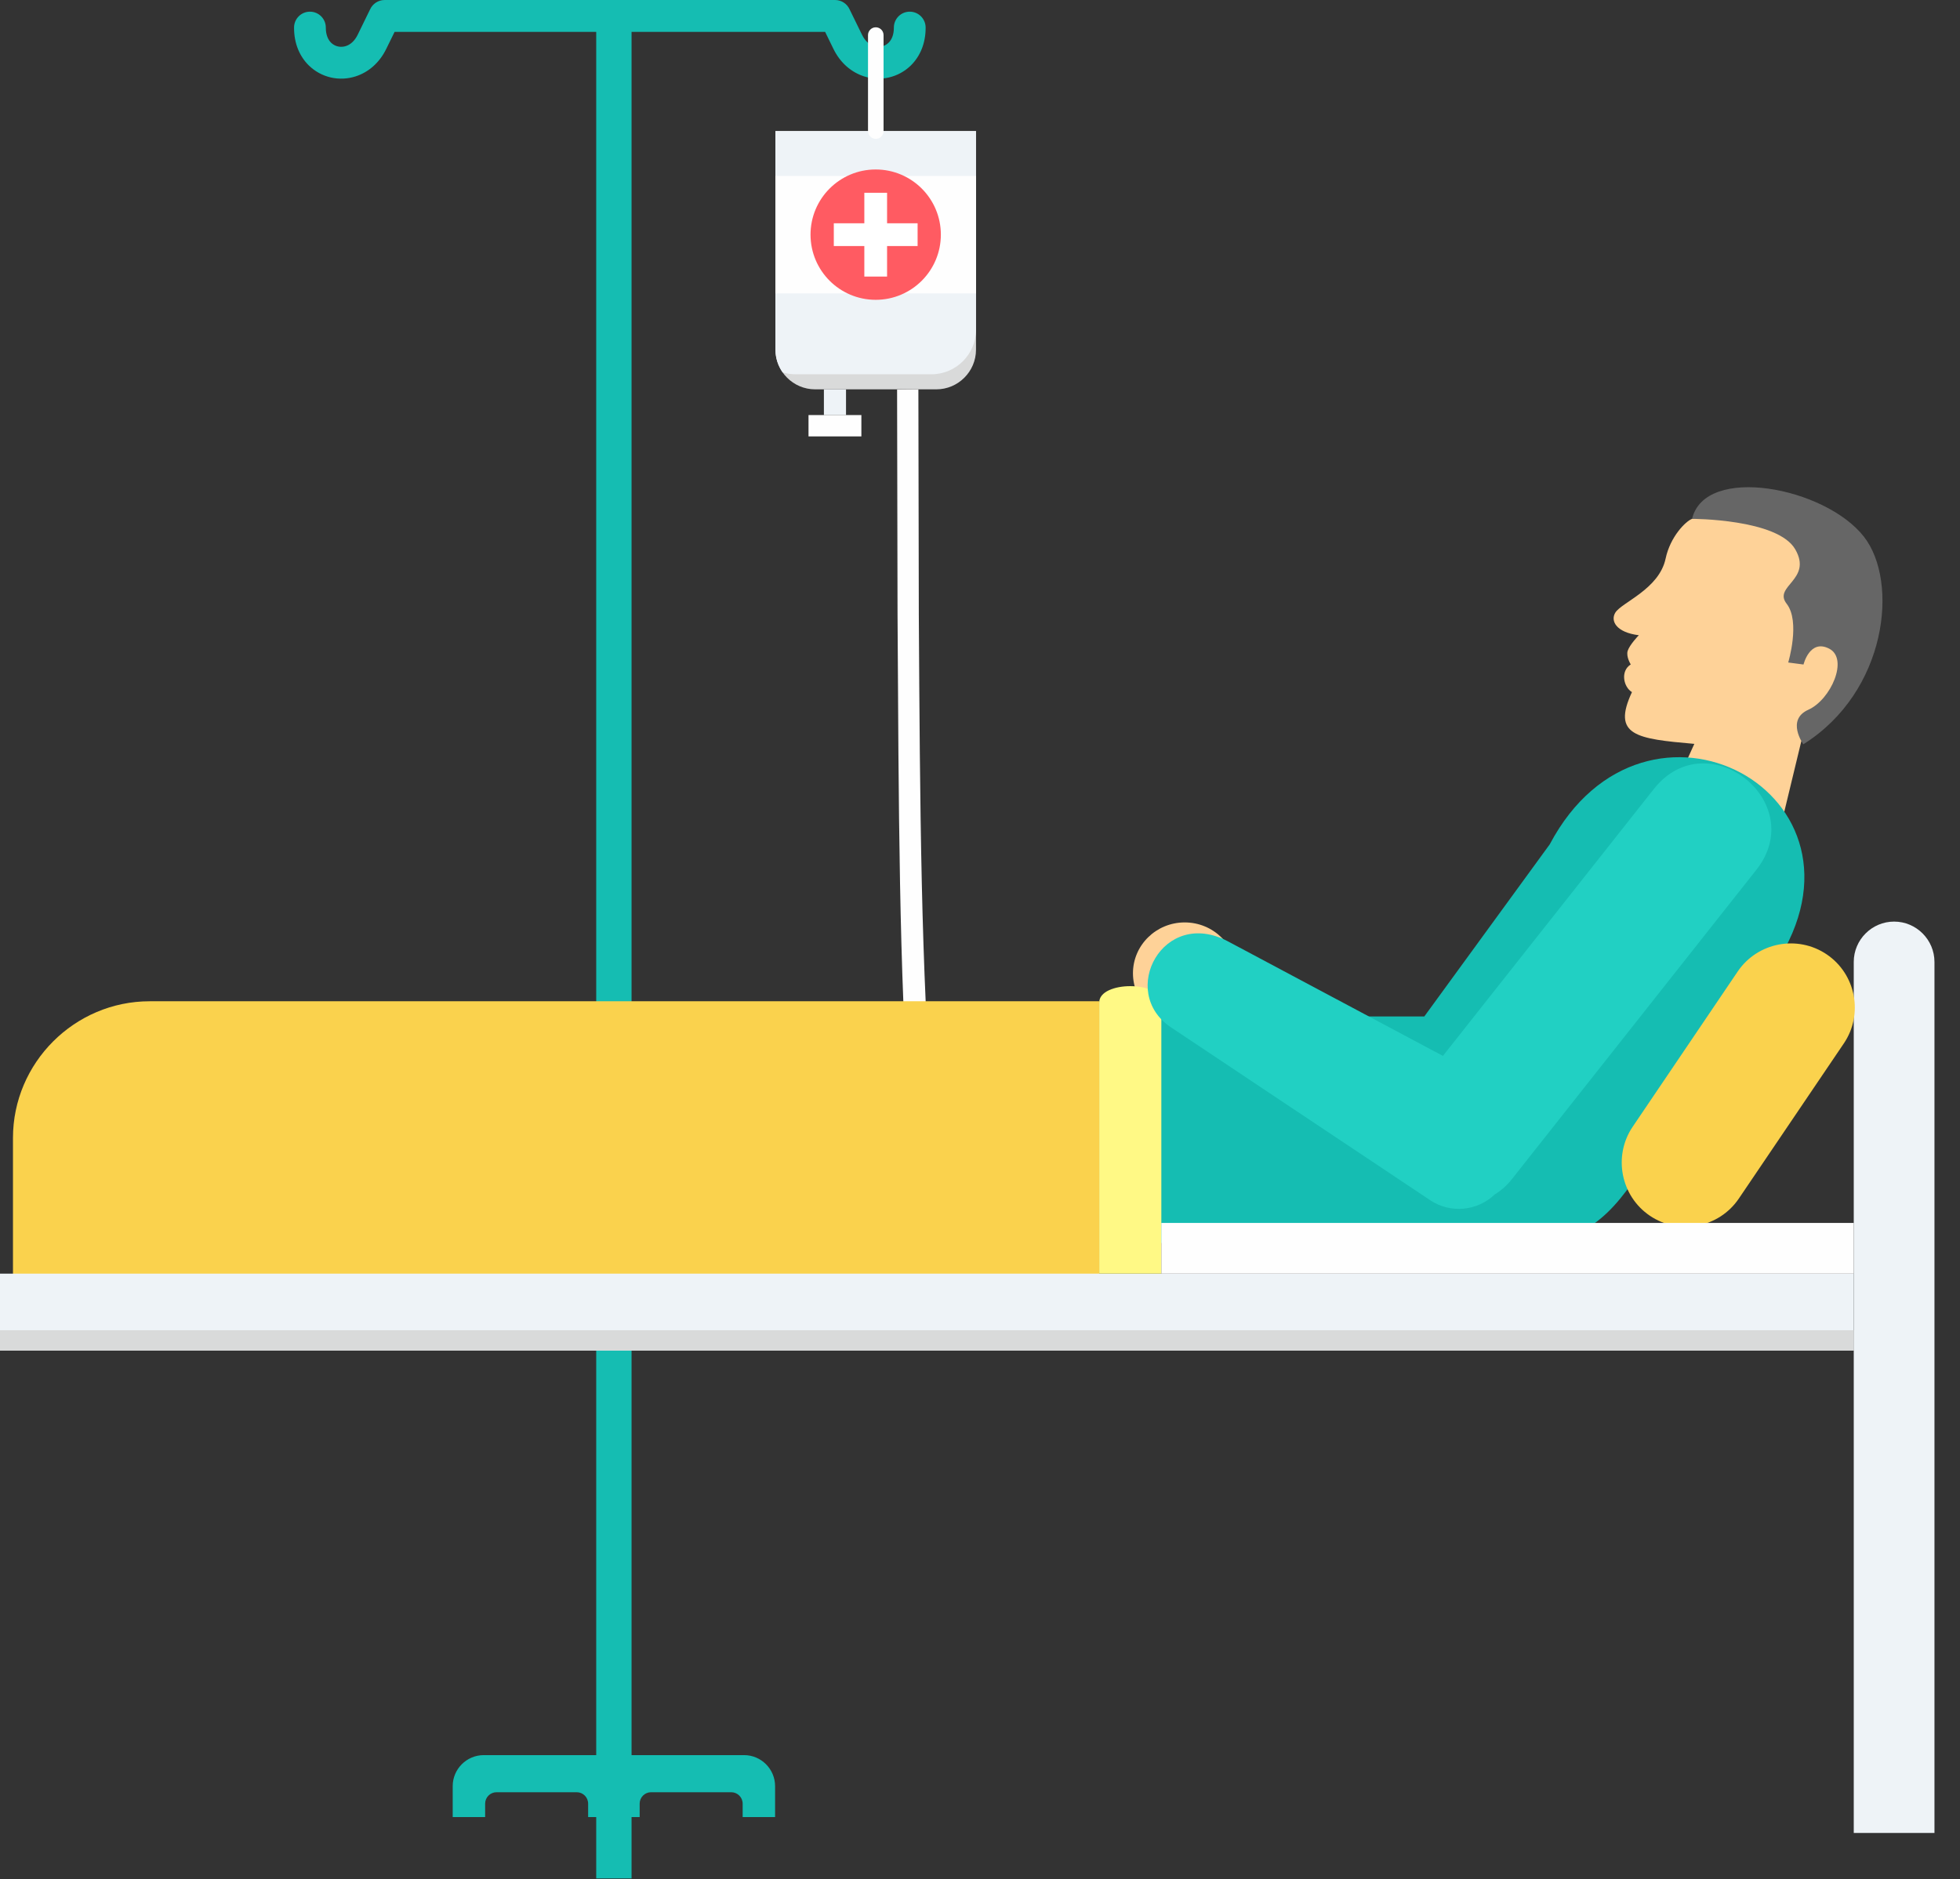 <svg width="73" height="70" viewBox="0 0 73 70" fill="none" xmlns="http://www.w3.org/2000/svg">
<rect x="0" y="0" width="73" height="70" fill="#333333" stroke="none"/>
<path d="M44.124 38.147C45.189 38.147 46.052 37.299 46.052 36.253C46.052 35.208 45.189 34.36 44.124 34.36C43.06 34.36 42.197 35.208 42.197 36.253C42.197 37.299 43.06 38.147 44.124 38.147Z" fill="#FED298"/>
<path d="M23.522 0.991H22.206V69.971H23.522V0.991Z" fill="#15BDB2"/>
<path d="M34.205 14.503L34.221 22.893C34.264 29.969 34.301 36.214 34.743 41.615H33.882C33.481 36.198 33.472 29.962 33.429 22.899L33.412 14.511L34.205 14.503Z" fill="#FEFEFE"/>
<path d="M66.01 19.259C68.496 20.027 69.889 22.666 69.12 25.152C68.767 26.293 68.022 27.104 67.091 27.603L66.418 30.393L62.608 28.804L63.105 27.709C60.946 27.519 60.026 27.403 60.782 25.781C60.467 25.594 60.342 24.998 60.737 24.75C60.737 24.75 60.556 24.462 60.623 24.244C60.69 24.026 61.029 23.667 61.039 23.663C60.188 23.556 59.978 23.127 60.16 22.824C60.395 22.436 61.794 21.951 62.036 20.806C62.209 19.99 62.779 19.42 63.017 19.328C63.947 18.991 64.992 18.943 66.01 19.259Z" fill="#FED298"/>
<path d="M63.021 19.327C63.021 19.327 66.211 19.325 66.864 20.463C67.518 21.6 66.026 21.826 66.544 22.49C67.063 23.155 66.602 24.678 66.602 24.678L67.172 24.753C67.172 24.753 67.404 23.786 68.131 24.164C68.858 24.542 68.191 26.062 67.351 26.438C66.511 26.814 67.165 27.724 67.165 27.724C70.285 25.768 70.732 21.669 69.421 19.991C67.976 18.142 63.507 17.291 63.021 19.327Z" fill="#666666"/>
<path d="M41.929 37.863H53.048L57.721 31.45C61.283 24.724 70.295 29.562 66.125 35.927L61.016 43.724C59.804 45.574 58.696 46.403 56.437 46.302H41.929L41.929 37.863Z" fill="#15BDB2"/>
<path d="M5.576 37.297H40.939V47.484H0.483V42.39C0.483 39.589 2.775 37.297 5.576 37.297Z" fill="#FAD24D"/>
<path d="M0 47.443H69.042V50.307H0V47.443Z" fill="#EEF3F7"/>
<path d="M70.546 34.329H70.546C71.373 34.329 72.049 35.005 72.049 35.833V68.278H69.043V35.833C69.042 35.005 69.719 34.329 70.546 34.329Z" fill="#EEF3F7"/>
<path d="M0 50.306H69.042V49.552H0V50.306Z" fill="#D9DADA"/>
<path d="M43.254 37.346V47.443H40.94V37.346C40.94 36.53 43.254 36.53 43.254 37.346Z" fill="#FFF985"/>
<path d="M68.035 35.55L68.035 35.55C69.123 36.285 69.411 37.777 68.675 38.865L64.763 44.646C64.028 45.734 62.537 46.022 61.449 45.286L61.449 45.286C60.361 44.55 60.073 43.059 60.809 41.971L64.72 36.189C65.456 35.102 66.947 34.814 68.035 35.55Z" fill="#FAD24D"/>
<path d="M61.599 29.388L53.742 39.332L45.741 35.069C43.32 33.779 41.64 36.952 43.609 38.266L53.271 44.71C54.033 45.218 55.036 45.105 55.671 44.493C55.908 44.348 56.123 44.16 56.304 43.931L65.414 32.402C67.407 29.878 63.593 26.865 61.599 29.388Z" fill="#21D0C3"/>
<path d="M43.254 45.554H69.042V47.443H43.254V45.554Z" fill="#FEFEFE"/>
<path d="M14.696 1.188L14.388 1.817C14.124 2.359 13.705 2.696 13.252 2.843C12.946 2.943 12.624 2.955 12.322 2.886C12.017 2.816 11.732 2.663 11.5 2.436C11.168 2.108 10.949 1.629 10.952 1.025C10.953 0.698 11.219 0.434 11.546 0.435C11.873 0.436 12.136 0.702 12.135 1.029C12.134 1.285 12.213 1.474 12.331 1.591C12.402 1.661 12.492 1.709 12.586 1.73C12.681 1.752 12.786 1.748 12.885 1.715C13.05 1.662 13.21 1.525 13.321 1.297L13.784 0.349C13.878 0.143 14.085 0 14.325 0C16.86 0 28.567 0 31.102 0C31.342 0 31.55 0.143 31.643 0.349L32.107 1.297C32.218 1.525 32.377 1.662 32.542 1.715C32.642 1.748 32.746 1.753 32.841 1.73C32.936 1.709 33.025 1.661 33.096 1.591C33.215 1.474 33.293 1.285 33.292 1.029C33.291 0.702 33.554 0.436 33.881 0.435C34.208 0.434 34.474 0.698 34.475 1.025C34.478 1.628 34.259 2.108 33.927 2.436C33.695 2.663 33.41 2.816 33.106 2.886C32.804 2.955 32.482 2.943 32.176 2.843C31.722 2.695 31.303 2.359 31.039 1.817L30.732 1.188C28.443 1.188 16.983 1.188 14.696 1.188Z" fill="#15BDB2"/>
<path d="M18.016 65.378H27.714C28.349 65.378 28.868 65.897 28.868 66.532V67.686H27.66V67.185C27.66 66.951 27.469 66.76 27.235 66.76H24.248C24.015 66.76 23.824 66.951 23.824 67.185V67.686H21.905V67.185C21.905 66.951 21.715 66.76 21.481 66.76H18.494C18.26 66.76 18.069 66.951 18.069 67.185V67.686H16.861V66.532C16.861 65.897 17.381 65.378 18.016 65.378Z" fill="#15BDB2"/>
<path d="M28.881 4.883H36.351V13.026C36.351 13.839 35.686 14.503 34.873 14.503H30.359C29.546 14.503 28.881 13.839 28.881 13.026V4.883Z" fill="#D9DADA"/>
<path d="M28.881 4.883H36.351V12.285C36.351 13.197 35.605 13.942 34.693 13.942H29.628C29.462 13.942 29.301 13.917 29.149 13.871C28.98 13.631 28.881 13.339 28.881 13.025L28.881 4.883Z" fill="#EEF3F7"/>
<path d="M36.352 6.555H28.881V10.928H36.352V6.555Z" fill="#FEFEFE"/>
<path d="M31.51 14.504H30.686V15.462H31.51V14.504Z" fill="#EEF3F7"/>
<path d="M32.082 15.461H30.113V16.256H32.082V15.461Z" fill="#FEFEFE"/>
<path d="M32.615 11.168C33.956 11.168 35.042 10.081 35.042 8.74C35.042 7.4 33.956 6.313 32.615 6.313C31.274 6.313 30.188 7.4 30.188 8.74C30.188 10.081 31.274 11.168 32.615 11.168Z" fill="#FF5B62"/>
<path d="M32.329 1.307C32.329 1.147 32.459 1.017 32.618 1.017C32.778 1.017 32.908 1.147 32.908 1.307V4.883C32.908 5.042 32.778 5.172 32.618 5.172C32.459 5.172 32.329 5.042 32.329 4.883V1.307Z" fill="#FEFEFE"/>
<path d="M32.192 7.181H33.039V8.317H34.176V9.165H33.039V10.302H32.192V9.165H31.055V8.317H32.192V7.181Z" fill="white"/>
</svg>
